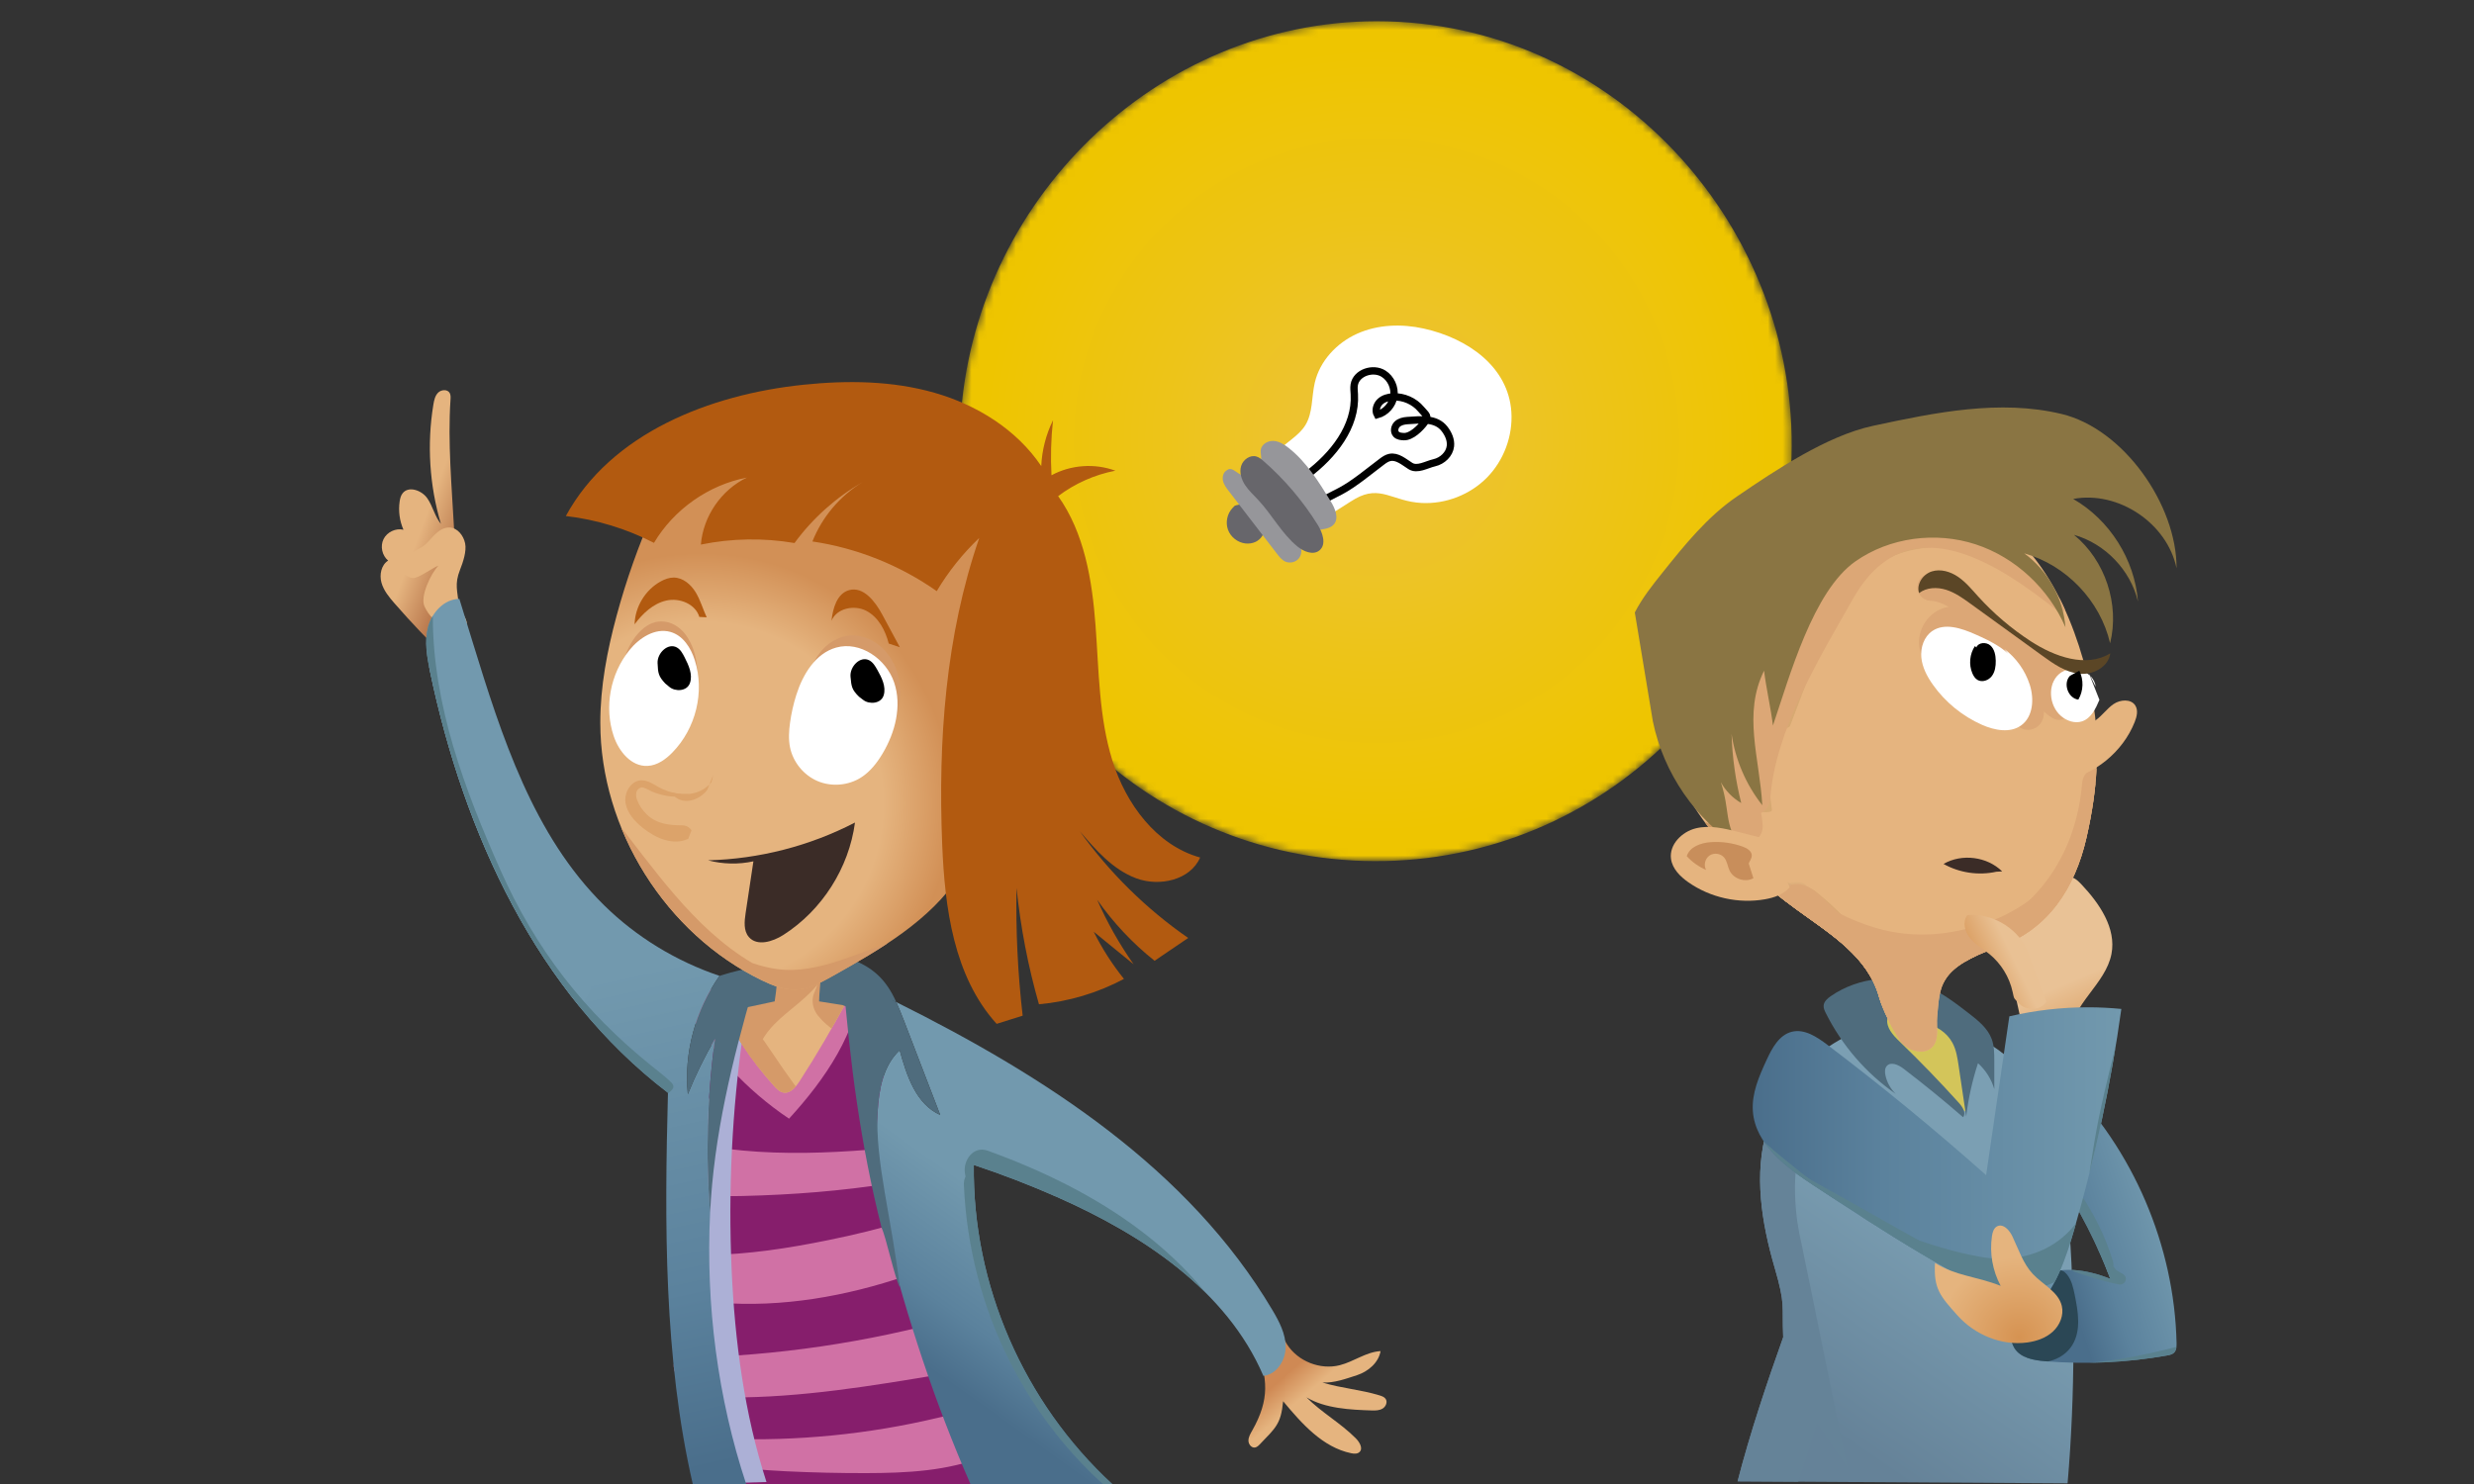 <?xml version="1.0" encoding="utf-8"?>
<!-- Generator: Adobe Illustrator 15.0.0, SVG Export Plug-In . SVG Version: 6.00 Build 0)  -->
<!DOCTYPE svg PUBLIC "-//W3C//DTD SVG 1.1//EN" "http://www.w3.org/Graphics/SVG/1.1/DTD/svg11.dtd">
<svg version="1.1" id="Layer_1" xmlns="http://www.w3.org/2000/svg" xmlns:xlink="http://www.w3.org/1999/xlink" x="0px" y="0px"
	 width="335.556px" height="201.333px" viewBox="0 0 335.556 201.333" enable-background="new 0 0 335.556 201.333"
	 xml:space="preserve">
<rect x="0" y="0" width="335.556" height="201.333" fill="#333333" stroke="none"/>
<g>
	<defs>
		<rect id="SVGID_1_" width="335.556" height="201.333"/>
	</defs>
	<clipPath id="SVGID_2_">
		<use xlink:href="#SVGID_1_"  overflow="visible"/>
	</clipPath>
	<g clip-path="url(#SVGID_2_)">
		<defs>
			<path id="SVGID_3_" d="M130.259,57.336c-1.697,31.113,22.151,57.711,53.265,59.408c31.113,1.696,57.712-22.151,59.408-53.265
				c1.697-31.113-22.09-58.82-53.204-60.517c-1.004-0.055-2-0.082-2.994-0.082C156.923,2.883,131.901,27.226,130.259,57.336"/>
		</defs>
		<clipPath id="SVGID_4_">
			<use xlink:href="#SVGID_3_"  overflow="visible"/>
		</clipPath>
		<defs>
			<filter id="Adobe_OpacityMaskFilter" filterUnits="userSpaceOnUse" x="122.279" y="-3.431" width="128.633" height="128.181">
				<feColorMatrix  type="matrix" values="1 0 0 0 0  0 1 0 0 0  0 0 1 0 0  0 0 0 1 0"/>
			</filter>
		</defs>
		<mask maskUnits="userSpaceOnUse" x="122.279" y="-3.431" width="128.633" height="128.181" id="SVGID_5_">
			<g filter="url(#Adobe_OpacityMaskFilter)">
				
					<radialGradient id="SVGID_6_" cx="0" cy="201.333" r="1" gradientTransform="matrix(86.838 4.735 4.735 -86.838 -766.731 17543.113)" gradientUnits="userSpaceOnUse">
					<stop  offset="0" style="stop-color:#FFFFFF"/>
					<stop  offset="0.082" style="stop-color:#CBCBCB"/>
					<stop  offset="0.168" style="stop-color:#9C9C9C"/>
					<stop  offset="0.261" style="stop-color:#727272"/>
					<stop  offset="0.356" style="stop-color:#4F4F4F"/>
					<stop  offset="0.457" style="stop-color:#323232"/>
					<stop  offset="0.564" style="stop-color:#1C1C1C"/>
					<stop  offset="0.681" style="stop-color:#0C0C0C"/>
					<stop  offset="0.814" style="stop-color:#030303"/>
					<stop  offset="1" style="stop-color:#000000"/>
				</radialGradient>
				<polygon clip-path="url(#SVGID_4_)" fill="url(#SVGID_6_)" points="128.906,-3.431 250.912,3.223 244.285,124.75 
					122.279,118.098 				"/>
			</g>
		</mask>
		
			<radialGradient id="SVGID_7_" cx="0" cy="201.333" r="1" gradientTransform="matrix(86.838 4.735 4.735 -86.838 -766.734 17543.106)" gradientUnits="userSpaceOnUse">
			<stop  offset="0" style="stop-color:#EDC33C"/>
			<stop  offset="0.09" style="stop-color:#EDC334"/>
			<stop  offset="0.333" style="stop-color:#EDC419"/>
			<stop  offset="0.611" style="stop-color:#EEC500"/>
			<stop  offset="1" style="stop-color:#EEC500"/>
		</radialGradient>
		<polygon clip-path="url(#SVGID_4_)" mask="url(#SVGID_5_)" fill="url(#SVGID_7_)" points="128.906,-3.431 250.912,3.223 
			244.285,124.75 122.279,118.098 		"/>
	</g>
	<g clip-path="url(#SVGID_2_)">
		<defs>
			<rect id="SVGID_8_" width="335.556" height="201.333"/>
		</defs>
		<clipPath id="SVGID_9_">
			<use xlink:href="#SVGID_8_"  overflow="visible"/>
		</clipPath>
		<path clip-path="url(#SVGID_9_)" fill="#67666B" d="M167.168,68.925c-0.725,0.764-0.973,1.947-0.615,2.938
			c0.358,0.99,1.305,1.741,2.351,1.865c0.468,0.055,0.952-0.009,1.38-0.207c1.306-0.605,1.748-2.466,0.991-3.69
			c-0.757-1.224-2.446-1.698-3.803-1.218"/>
		<path clip-path="url(#SVGID_9_)" fill="#FFFFFF" d="M183.809,67.673c-1.417,0.805-5.196,3.533-6.81,3.761
			c-1.094,0.155-2.199-0.316-3.058-1.009c-2.649-2.138-3.006-6.565-0.734-9.099c1.185-1.322,2.918-2.136,3.845-3.649
			c1.029-1.679,0.828-3.808,1.269-5.728c0.681-2.979,2.991-5.445,5.783-6.689c2.791-1.244,6.003-1.348,8.986-0.689
			c5.992,1.323,11.492,5.189,11.9,11.311c0.217,3.259-1.021,6.588-3.313,8.914s-5.603,3.611-8.863,3.441
			C188.868,68.032,187.244,65.722,183.809,67.673"/>
		<path clip-path="url(#SVGID_9_)" fill="none" stroke="#000000" stroke-miterlimit="10" d="M177.288,64.426
			c3.52-2.644,6.661-6.536,6.403-10.93c-0.024-0.429-0.082-0.862-0.013-1.285c0.27-1.658,2.564-2.409,3.982-1.508
			c0.999,0.635,1.566,1.886,1.388,3.056s-1.095,2.194-2.238,2.502c-0.309-0.566-0.098-1.315,0.37-1.759
			c0.467-0.444,1.132-0.624,1.776-0.654c1.428-0.065,2.871,0.571,3.787,1.668c0.67,0.802,1.096,0.921,0.481,1.767
			c-0.586,0.806-1.802,1.991-2.798,1.954c-0.376-0.014-0.789-0.049-1.051-0.319c-0.354-0.363-0.239-1.009,0.126-1.361
			c0.365-0.351,0.896-0.466,1.401-0.499c1.891-0.124,3.88-0.361,5.034,1.141c0.51,0.662,0.881,1.483,0.791,2.314
			c-0.121,1.11-1.086,2.015-2.175,2.265c-1.088,0.25-2.309,1.038-3.255,0.445c-0.881-0.553-1.782-1.377-2.8-1.16
			c-0.387,0.082-0.726,0.312-1.042,0.549c-1.704,1.274-3.757,3.021-5.64,4.015c-2.773,1.466-3.732,1.916-5.857,2.016"/>
		<path clip-path="url(#SVGID_9_)" fill="#96969A" d="M169.706,64.215c0.624-0.513,1.299-1.118,1.355-1.924
			c0.031-0.431-0.126-0.866-0.054-1.292c0.13-0.758,0.977-1.227,1.743-1.178c0.767,0.05,1.451,0.488,2.054,0.965
			c2.412,1.911,4.069,4.591,5.677,7.214c0.6,0.977,1.178,2.312,0.414,3.167c-0.554,0.62-1.507,0.597-2.312,0.807
			c-1.009,0.264-1.89,0.982-2.35,1.917c0.382,0.542,0.358,1.335-0.056,1.854c-0.413,0.518-1.182,0.717-1.795,0.465
			c-0.5-0.206-0.854-0.653-1.184-1.082c-2.177-2.831-4.354-5.662-6.529-8.493c-0.337-0.438-0.683-0.895-0.798-1.435
			c-0.114-0.54,0.074-1.187,0.573-1.424c0.746-0.633,1.669,0.993,2.629,0.803C169.315,64.532,169.516,64.371,169.706,64.215"/>
		<path clip-path="url(#SVGID_9_)" fill="#67666B" d="M178.964,74.669c0.979-0.81,0.432-2.388-0.239-3.468
			c-2.004-3.225-4.488-6.151-7.348-8.65c-0.285-0.249-0.584-0.5-0.945-0.612c-0.868-0.271-1.83,0.411-2.093,1.282
			c-0.262,0.872,0.036,1.829,0.537,2.59c0.5,0.761,1.187,1.376,1.806,2.043c1.858,2.001,3.156,4.518,5.259,6.261
			C176.798,74.826,178.105,75.379,178.964,74.669"/>
	</g>
	<g clip-path="url(#SVGID_2_)">
		<defs>
			<path id="SVGID_10_" d="M280.555,118.949c-0.292,0.005-0.572,0.11-0.843,0.222c-3.894,1.605-7.195,5.211-7.373,9.419
				c-0.063,1.497,0.259,2.981,0.58,4.446c0.753,3.438,1.506,6.88,2.26,10.32c0.154,0.709,0.347,1.478,0.919,1.924
				c0.444,0.347,1.049,0.429,1.608,0.36c1.419-0.174,2.666-1.319,2.957-2.721c0.173-0.831,0.034-1.694,0.087-2.542
				c0.257-4.15,4.845-6.866,5.634-10.949c0.679-3.507-1.633-6.862-4.087-9.46c-0.471-0.497-1.034-1.02-1.716-1.02
				C280.573,118.949,280.564,118.949,280.555,118.949"/>
		</defs>
		<clipPath id="SVGID_11_">
			<use xlink:href="#SVGID_10_"  overflow="visible"/>
		</clipPath>
		
			<linearGradient id="SVGID_12_" gradientUnits="userSpaceOnUse" x1="0" y1="201.339" x2="1" y2="201.339" gradientTransform="matrix(4.042 9.238 9.238 -4.042 -1579.858 947.275)">
			<stop  offset="0" style="stop-color:#E9C296"/>
			<stop  offset="0.998" style="stop-color:#D69352"/>
			<stop  offset="1" style="stop-color:#D69352"/>
		</linearGradient>
		<polygon clip-path="url(#SVGID_11_)" fill="url(#SVGID_12_)" points="284.687,113.52 296.889,141.409 274.651,151.139 
			262.449,123.249 		"/>
	</g>
	<g clip-path="url(#SVGID_2_)">
		<defs>
			<path id="SVGID_13_" d="M241.86,181.421c-0.302-0.393-0.411-0.537-0.411-0.537C241.448,180.884,241.654,181.153,241.86,181.421
				 M256.185,138.76c-7.618,1.163-14.294,7.037-16.504,14.421c-1.827,6.104-0.756,12.701,1.026,18.817
				c1.488,5.112,0.964,4.985,1.153,9.423c-2.204,6.165-4.555,13.209-6.185,19.549l44.759,0.273
				c1.027-11.933,1.056-24.745,0.081-36.683c-0.477-5.833-1.268-11.869-4.408-16.809c-3.623-5.697-10.34-9.207-17.071-9.207
				C258.083,138.545,257.13,138.615,256.185,138.76"/>
		</defs>
		<clipPath id="SVGID_14_">
			<use xlink:href="#SVGID_13_"  overflow="visible"/>
		</clipPath>
		
			<linearGradient id="SVGID_15_" gradientUnits="userSpaceOnUse" x1="0" y1="201.481" x2="1" y2="201.481" gradientTransform="matrix(18.383 -27.091 -27.091 -18.383 5702.428 3895.283)">
			<stop  offset="0" style="stop-color:#658298"/>
			<stop  offset="0.999" style="stop-color:#7B9FB3"/>
			<stop  offset="1" style="stop-color:#7B9FB3"/>
		</linearGradient>
		<polygon clip-path="url(#SVGID_14_)" fill="url(#SVGID_15_)" points="206.545,181.476 250.12,117.259 310.621,158.313 
			267.046,222.529 		"/>
		<path clip-path="url(#SVGID_14_)" fill="#658398" d="M235.426,153.443l1.922,24.98l-1.922,15.613l-5.765,18.976l10.568-0.721
			l6.245-19.216l4.084,6.005l-6.246-30.505c0,0-1.921-7.206,0-13.932C246.234,147.918,235.426,153.443,235.426,153.443"/>
	</g>
	<g clip-path="url(#SVGID_2_)">
		<defs>
			<rect id="SVGID_16_" width="335.556" height="201.333"/>
		</defs>
		<clipPath id="SVGID_17_">
			<use xlink:href="#SVGID_16_"  overflow="visible"/>
		</clipPath>
		<path clip-path="url(#SVGID_17_)" fill="#D3C55A" d="M254.479,137.894c0.88,2.423,2.826,4.278,4.709,6.039
			c2.45,2.29,4.9,4.581,7.351,6.872c0.25-1.548,0.381-3.115,0.394-4.682c0.009-1.117-0.048-2.259-0.455-3.298
			c-0.765-1.957-2.628-3.24-4.444-4.299c0.544,0.96-0.62,2.148-1.722,2.095c-1.101-0.055-2.007-0.839-2.859-1.536
			C256.598,138.387,255.565,137.701,254.479,137.894"/>
	</g>
	<g clip-path="url(#SVGID_2_)">
		<defs>
			<path id="SVGID_18_" d="M275.905,145.016c-0.718,0.306-1.207,0.993-1.519,1.709c-0.989,2.274-0.503,4.959,0.601,7.183
				c1.102,2.222,2.762,4.107,4.243,6.098c2.58,3.466,5.514,9.438,6.997,13.495c-3.006-1.212-7.176-1.998-9.728,0
				c-2.553,1.998-4.246,4.572-3.793,7.781c0.08,0.563,0.217,1.133,0.519,1.617c0.833,1.339,2.615,1.653,4.187,1.781
				c5.507,0.45,11.071,0.186,16.51-0.786c0.337-0.061,0.695-0.134,0.941-0.371c0.343-0.331,0.36-0.866,0.351-1.344
				c-0.303-13.194-5.867-26.195-15.202-35.525c-0.894-0.895-2.077-1.809-3.258-1.809
				C276.469,144.845,276.185,144.898,275.905,145.016"/>
		</defs>
		<clipPath id="SVGID_19_">
			<use xlink:href="#SVGID_18_"  overflow="visible"/>
		</clipPath>
		
			<linearGradient id="SVGID_20_" gradientUnits="userSpaceOnUse" x1="0" y1="201.325" x2="1" y2="201.325" gradientTransform="matrix(14.731 -4.91 -4.91 -14.731 1266.299 3132.703)">
			<stop  offset="0" style="stop-color:#4A6E8B"/>
			<stop  offset="3.786670e-004" style="stop-color:#4A6E8B"/>
			<stop  offset="0.355" style="stop-color:#5B829D"/>
			<stop  offset="1" style="stop-color:#7299AE"/>
		</linearGradient>
		<polygon clip-path="url(#SVGID_19_)" fill="url(#SVGID_20_)" points="260.169,148.873 292.927,137.954 307.31,181.102 
			274.551,192.021 		"/>
		<path clip-path="url(#SVGID_19_)" fill="#5A818E" d="M301.279,181.111c-9.188,2.491-22.221,6.391-31.27,1.73
			c-2.856-1.472-5.39,2.842-2.524,4.317c10.445,5.379,24.449,1.667,35.123-1.227C305.711,185.092,304.395,180.268,301.279,181.111"
			/>
		<path clip-path="url(#SVGID_19_)" fill="#5A818E" d="M269.553,181.236c0.434,2.691,3.719,4.029,6.104,3.162
			c2.911-1.061,3.86-4.427,3.103-7.202c-0.847-3.102-5.672-1.785-4.821,1.329c0.047,0.154,0.085,0.312,0.115,0.471
			c-0.034-0.26-0.039-0.238-0.018,0.066c-0.005,0.1-0.123,0.737-0.008,0.302c-0.036,0.156-0.081,0.308-0.137,0.458
			c0.079-0.2,0.077-0.224-0.006-0.069c-0.094,0.148-0.081,0.134,0.036-0.04c-0.222,0.209-0.228,0.218-0.017,0.027
			c0.304-0.109,0.321-0.122,0.052-0.039c0.091-0.011,0.184-0.022,0.275-0.032c-0.289-0.008-0.264,0.011,0.073,0.057
			c-0.129-0.023-0.257-0.056-0.38-0.099c0.08,0.033,0.16,0.066,0.241,0.1c-0.235-0.148-0.22-0.129,0.049,0.06
			c0.185,0.278,0.205,0.3,0.063,0.065c0.127,0.313,0.159,0.332,0.094,0.056c-0.215-1.334-1.875-2.076-3.075-1.746
			C269.879,178.551,269.336,179.898,269.553,181.236"/>
		<path clip-path="url(#SVGID_19_)" fill="#5A818E" d="M279.289,163.087c1.929,2.705,3.398,5.604,4.396,8.775
			c0.576,1.835,3.474,1.052,2.893-0.798c-1.069-3.404-2.625-6.585-4.698-9.491C280.768,160.014,278.165,161.511,279.289,163.087"/>
		<path clip-path="url(#SVGID_19_)" fill="#5A818E" d="M283.493,170.035c0.337,0.674,0.764,1.252,1.245,1.832
			c0.447,0.538,0.937,1.213,1.582,1.518c0.559,0.265,1.107-0.271,0.834-0.833c-0.298-0.613-0.892-1.096-1.327-1.615
			c-0.461-0.549-0.889-1.114-1.365-1.649C283.976,168.738,283.193,169.436,283.493,170.035"/>
		<path clip-path="url(#SVGID_19_)" fill="#5A818E" d="M287.97,172.871c-1.766-1.147-3.887-1.873-5.918-2.386
			c-1.361-0.345-1.905,1.668-0.577,2.094c1.934,0.622,3.913,1.304,5.911,1.677C288.219,174.412,288.715,173.355,287.97,172.871"/>
		<path clip-path="url(#SVGID_19_)" fill="#2B4755" d="M279.18,172.355c-0.359,0.101-0.578,0.453-0.767,0.776
			c-1.818,3.112-4.087,5.96-6.714,8.429c0.874,1.699,2.58,2.981,4.477,3.208c1.898,0.229,3.921-0.67,4.911-2.305
			c1.201-1.981,0.777-4.503,0.315-6.774c-0.204-0.996-0.429-2.038-1.08-2.818C280.038,172.532,279.606,172.238,279.18,172.355"/>
	</g>
	<g clip-path="url(#SVGID_2_)">
		<defs>
			<path id="SVGID_21_" d="M272.533,137.888c-1.049,7.183-2.099,14.364-3.148,21.547c-6.95-6.176-14.14-12.08-21.548-17.696
				c-1.413-1.07-3.1-2.19-4.817-1.757c-1.715,0.432-2.67,2.212-3.409,3.817c-1.016,2.199-2.035,4.522-1.866,6.938
				c0.313,4.493,4.47,7.602,8.234,10.076c9.588,6.297,19.237,12.63,29.795,17.115c3-2.938,4.394-7.106,5.564-11.139
				c2.846-9.797,4.982-19.802,6.387-29.907c-1.511-0.147-3.027-0.222-4.545-0.222C279.6,136.661,276.02,137.072,272.533,137.888"/>
		</defs>
		<clipPath id="SVGID_22_">
			<use xlink:href="#SVGID_21_"  overflow="visible"/>
		</clipPath>
		
			<linearGradient id="SVGID_23_" gradientUnits="userSpaceOnUse" x1="0" y1="201.333" x2="1" y2="201.333" gradientTransform="matrix(49.999 0 0 -49.999 237.732 10223.706)">
			<stop  offset="0" style="stop-color:#4A6E8B"/>
			<stop  offset="3.786670e-004" style="stop-color:#4A6E8B"/>
			<stop  offset="0.355" style="stop-color:#5B829D"/>
			<stop  offset="1" style="stop-color:#7299AE"/>
		</linearGradient>
		<rect x="237.575" y="136.661" clip-path="url(#SVGID_22_)" fill="url(#SVGID_23_)" width="50.149" height="41.268"/>
		<path clip-path="url(#SVGID_22_)" fill="#5A818E" d="M232.072,149.614c1.022,6.277,6.275,11.168,10.485,15.581
			c5.069,5.313,10.564,10.165,16.438,14.568c1.609,1.207,3.76-1.547,2.168-2.81c-10.019-7.945-20.715-16.976-27.32-28.085
			C233.25,147.871,231.903,148.575,232.072,149.614"/>
		<path clip-path="url(#SVGID_22_)" fill="#5A818E" d="M231.689,149.595c3.049,7.316,10.66,12.471,16.643,17.29
			c7.146,5.758,14.571,11.155,22.188,16.27c2.053,1.379,3.959-1.929,1.932-3.306c-7.326-4.974-14.489-10.169-21.48-15.604
			c-6.195-4.815-12.753-9.448-17.78-15.524C232.637,148.052,231.346,148.772,231.689,149.595"/>
		<path clip-path="url(#SVGID_22_)" fill="#5A818E" d="M240.44,159.707c9.729,7.927,21.465,13.967,32.847,19.135
			c1.897,0.861,3.574-1.91,1.656-2.833c-11.394-5.485-22.043-12.092-33.178-18.02C240.726,157.435,239.435,158.887,240.44,159.707"
			/>
		<path clip-path="url(#SVGID_22_)" fill="#5A818E" d="M289.852,129.809c-1.703,8.403-4.345,16.595-5.777,25.052
			c-1.447,8.539-2.011,16.902-6.277,24.644c-1.192,2.164,1.998,4.021,3.306,1.933c4.667-7.455,5.175-16.258,6.524-24.725
			c1.416-8.883,4.226-17.551,4.512-26.595C292.179,128.827,290.115,128.507,289.852,129.809"/>
		<path clip-path="url(#SVGID_22_)" fill="#5A818E" d="M285.225,161.079c-2.574,5.741-5.204,11.365-8.341,16.827
			c-0.968,1.686,1.637,3.206,2.604,1.521c3.175-5.525,5.926-11.383,7.75-17.5C287.586,160.762,285.745,159.92,285.225,161.079"/>
		<path clip-path="url(#SVGID_22_)" fill="#5A818E" d="M284.235,158.532c-0.624,8.595-7.528,13.481-15.781,11.957
			c-6.967-1.288-13.685-4.108-19.872-7.481c-2.579-1.406-4.885,2.534-2.302,3.939c8.16,4.44,20.005,10.308,29.573,7.991
			c7.58-1.836,12.234-9.155,10.561-16.701C286.131,156.954,284.321,157.343,284.235,158.532"/>
	</g>
	<g clip-path="url(#SVGID_2_)">
		<defs>
			<path id="SVGID_24_" d="M270.874,166.373c-0.464,0.242-0.624,0.819-0.699,1.335c-0.339,2.298,0.083,4.7,1.184,6.744
				c-3.36-1.325-6.027-1.313-8.91-3.114c-0.201,3.518,0.705,4.498,3.051,7.125s5.976,4.143,9.466,3.669
				c1.271-0.172,2.542-0.615,3.482-1.485c0.941-0.871,1.498-2.221,1.203-3.468c-0.456-1.926-2.563-2.882-3.918-4.323
				c-1.343-1.429-1.948-3.371-2.795-5.141c-0.328-0.687-0.968-1.449-1.642-1.449C271.156,166.266,271.014,166.299,270.874,166.373"
				/>
		</defs>
		<clipPath id="SVGID_25_">
			<use xlink:href="#SVGID_24_"  overflow="visible"/>
		</clipPath>
		
			<radialGradient id="SVGID_26_" cx="0" cy="201.333" r="1" gradientTransform="matrix(-4.212 -10.005 -10.005 4.212 2288.188 -666.634)" gradientUnits="userSpaceOnUse">
			<stop  offset="0" style="stop-color:#D69352"/>
			<stop  offset="0.002" style="stop-color:#D69352"/>
			<stop  offset="1" style="stop-color:#E5B47E"/>
		</radialGradient>
		<polygon clip-path="url(#SVGID_25_)" fill="url(#SVGID_26_)" points="264.912,188.935 256.403,168.727 277.28,159.937 
			285.788,180.145 		"/>
	</g>
	<g clip-path="url(#SVGID_2_)">
		<defs>
			<rect id="SVGID_27_" width="335.556" height="201.333"/>
		</defs>
		<clipPath id="SVGID_28_">
			<use xlink:href="#SVGID_27_"  overflow="visible"/>
		</clipPath>
		<path clip-path="url(#SVGID_28_)" fill="#4F6C7D" d="M255.721,145.847c-0.081-0.41-0.096-0.878,0.168-1.203
			c0.542-0.666,1.608-0.183,2.29,0.34c2.762,2.11,5.458,4.309,8.082,6.589c0.44-0.573-0.058-1.376-0.542-1.914
			c-2.597-2.887-5.297-5.682-8.094-8.376c-0.874-0.842-1.835-1.888-1.633-3.084c3.309,0.008,7.262,0.381,8.832,3.293
			c0.506,0.939,0.671,2.021,0.827,3.077c0.343,2.3,0.685,4.601,1.027,6.9c0.297-2.453,0.835-4.878,1.604-7.226
			c1.042,0.938,1.816,2.169,2.212,3.514c0-1.276,0-2.553,0-3.83c0-0.998-0.005-2.021-0.351-2.958
			c-0.548-1.483-1.859-2.528-3.111-3.495c-1.758-1.354-3.537-2.724-5.57-3.611c-4.215-1.84-9.367-1.337-13.147,1.284
			c-0.451,0.313-0.923,0.721-0.969,1.27c-0.03,0.354,0.126,0.694,0.285,1.011c2.181,4.378,5.479,8.193,9.497,10.982
			C256.412,147.727,255.914,146.818,255.721,145.847"/>
		<path clip-path="url(#SVGID_28_)" fill="#E5B47F" d="M283.504,93.271c1.524,6.863,1.052,13.566-0.519,20.419
			c-1.569,6.854-5.25,12.463-11.89,14.772c-8.287,2.882-7.952,5.321-8.351,9.496c-0.128,1.348,0.297,2.883-0.539,3.949
			c-1.095,1.395-3.497,0.692-4.499-0.77c-1.001-1.462-2.353-4.123-2.825-5.831c-1.531-5.527-6.527-8.52-11.169-11.89
			c-9.146-6.638-17.277-15.113-18.204-26.376c-0.598-7.257,2.583-14.557,7.743-19.695c5.159-5.138,12.132-8.226,19.305-9.48
			c4.793-0.839,9.857-0.877,14.384,0.909C276.495,72.544,281.275,83.244,283.504,93.271"/>
	</g>
	<g clip-path="url(#SVGID_2_)">
		<defs>
			<path id="SVGID_29_" d="M252.557,67.867c-7.173,1.254-14.145,4.341-19.305,9.48c-5.16,5.138-8.34,12.438-7.744,19.696
				c0.928,11.262,9.06,19.737,18.205,26.375c4.643,3.37,9.638,6.362,11.169,11.89c0.474,1.708,1.823,4.37,2.825,5.831
				c1.002,1.463,3.405,2.164,4.498,0.77c0.836-1.066,0.412-2.601,0.541-3.949c0.397-4.175,0.062-6.614,8.349-9.496
				c6.642-2.311,10.321-7.919,11.891-14.772s2.043-13.557,0.519-20.419c-2.228-10.027-7.009-20.727-16.563-24.495
				c-2.652-1.046-5.489-1.466-8.348-1.466C256.573,67.31,254.541,67.52,252.557,67.867"/>
		</defs>
		<clipPath id="SVGID_30_">
			<use xlink:href="#SVGID_29_"  overflow="visible"/>
		</clipPath>
		<path clip-path="url(#SVGID_30_)" fill="#CE9862" d="M233.45,112.905c-0.938-1.499-2.888-1.678-4.407-0.896
			c-2.134,1.1-2.978,3.624-2.363,5.866c0.653,2.383,2.526,4.164,4.619,5.36c1.195,0.684,2.487,1.191,3.868,1.312
			c1.206,0.104,3.153-0.677,4.147,0.07c1.799,1.351,4.208-1.736,2.424-3.142c-2.64-2.078-5.362,0.037-8.183-1.357
			c-1.206-0.596-2.562-1.517-3.114-2.787c-0.899-2.066,0.314-3.52,2.456-3.462C233.375,113.882,233.705,113.313,233.45,112.905"/>
		<path clip-path="url(#SVGID_30_)" fill="#DFB07C" d="M256.559,134.836c-2.895-5.726-6.845-10.717-11.733-14.869
			c-1.409-1.197-7.59,1.729-6.424,2.718c4.733,4.021,8.5,8.825,11.3,14.366C250.55,138.729,257.191,136.088,256.559,134.836"/>
		<path clip-path="url(#SVGID_30_)" fill="#DAAC7A" d="M242.535,119.737c-0.628-0.354-2.521-1.356-2.797-0.271
			c-0.016,0.058,0.017,0.125,0.023,0.188c-0.001-0.001-0.003-0.002-0.005-0.003c-3.427-1.59-0.172,4.47,1.552,5.271
			c5.273,2.445,8.845,7.479,10.837,12.818c0.139,0.463,0.272,0.918,0.4,1.356c0.163,0.553,0.576,1.048,1.081,1.484
			c0.516,0.677,1.134,1.253,1.838,1.55c0.419,0.177,0.826,0.252,1.142,0.199c0.908,0.348,2.354,0.782,2.12-0.012
			C255.884,132.638,251.507,124.814,242.535,119.737"/>
		<path clip-path="url(#SVGID_30_)" fill="#D7A972" d="M246.261,120.952c-3.276-2.608-8.125,2.269-4.527,5.134
			c6.751,5.375,10.694,12.974,11.497,21.532c0.394,4.192,7.551,3.359,7.157-0.841C259.417,136.44,254.357,127.399,246.261,120.952"
			/>
		<path clip-path="url(#SVGID_30_)" fill="#D7A972" d="M238.728,118.954c0.059-0.08,0.107-0.169,0.143-0.268
			c0.271-0.782-0.713-1.246-1.331-1.292c-0.16-0.013-0.316-0.033-0.476-0.052c-0.138-0.098-0.271-0.202-0.412-0.293
			c0.025-0.123,0.029-0.271,0-0.45c-0.017-0.1-0.073-0.207-0.112-0.313c0.131-0.382,0.021-0.796-0.467-1.026
			c-0.108-0.051-0.221-0.086-0.33-0.133c-0.226-0.22-0.459-0.413-0.68-0.521c-1.345-0.652-3.643-1.908-5.17-1.433
			c-1.187,0.369-1.007,1.618-0.588,2.611c-0.045,0.194-0.057,0.402,0.014,0.645c0.19,0.651,0.794,1.112,1.459,1.467
			c2.056,2.104,5.22,3.131,8.092,2.677C239.553,120.466,239.152,119.602,238.728,118.954"/>
		<path clip-path="url(#SVGID_30_)" fill="#D7A972" d="M270.259,73.515c-5.989-0.829-13.182-1.868-18.621,1.525
			c-5.462,3.407-8.245,10.914-10.498,17.461l-0.434-1.542c-0.19-0.678-3.37-1.228-3.516-0.433c-0.684,3.744-1.001,7.37-0.973,11.025
			c-0.853-0.495-3.206-0.87-3.222-0.18c-0.096,4.075,0.245,7.931,1.05,11.921c0.209,1.04,3.649,1.077,3.553,0.594
			c-0.295-1.465-0.507-2.911-0.678-4.355c0.572,0.593,3.501,0.966,3.414,0.336c-0.535-3.883-0.692-7.623-0.477-11.384
			c0.94,0.415,2.724,0.554,2.948-0.034c2.05-5.364,3.993-10.923,6.729-15.985c4.511-8.352,11.433-9.072,20.533-7.812
			C272.127,74.936,272.372,73.808,270.259,73.515"/>
		<path clip-path="url(#SVGID_30_)" fill="#DCA776" d="M262.169,89.414c0.939-1.428,1.492-3.4,3.568-3.118
			c1.45,0.198,2.976,1.36,3.997,2.325c2.422,2.291,3.266,5.208,3.41,8.448c0.12,2.673,3.721,2.521,4.048,0
			c0.705-5.443-2.875-11.301-7.698-13.708c-2.146-1.071-4.983-1.739-7.111-0.256c-1.964,1.368-2.791,4.264-1.455,6.309
			C261.231,89.878,261.866,89.875,262.169,89.414"/>
		<path clip-path="url(#SVGID_30_)" fill="#DCA776" d="M280.484,91.617c-2.813-3.431-7.265-5.584-10.451-8.765
			c-2.417-2.413-4.511-5.015-8.187-5c-2.366,0.01-2.34,3.535,0,3.657c3.512,0.182,7,5.213,9.667,7.251
			c2.468,1.886,5.241,3.917,8.391,4.257C280.688,93.103,280.882,92.101,280.484,91.617"/>
		<path clip-path="url(#SVGID_30_)" fill="#DCA776" d="M275.35,89.872c-0.674,2.716,0.579,6.161,3.064,7.559
			c1.895,1.066,3.368-1.632,1.672-2.86c-1.6-1.159-2.397-2.377-2.434-4.387C277.628,88.887,275.676,88.559,275.35,89.872"/>
		<path clip-path="url(#SVGID_30_)" fill="#DCA776" d="M279.958,81.985c-6.776-8.359-18.861-17.57-28.81-7.954
			c-4.353,4.207-6.712,10.596-9.415,15.896c-3.014,5.904-5.862,11.633-6.373,18.34h4.759c-0.486-6.093,0.138-12.087,0.865-18.134
			c0.332-2.754-3.888-3.065-4.66-0.631c-2.454,7.73-3,15.423-1.708,23.427c0.473,2.936,4.86,1.663,4.439-1.224
			c-0.065-0.969-0.276-1.905-0.632-2.808c-0.683-2.217-4.001-1.811-4.051,0.549c-0.095,0.965-0.041,1.922,0.161,2.871
			c1.507-0.204,3.014-0.408,4.521-0.612c-1.203-7.142-0.563-14.116,1.845-20.941c-1.555-0.211-3.107-0.421-4.661-0.631
			c-0.771,6.052-1.395,12.032-0.879,18.134c0.258,3.045,4.539,3.075,4.759,0c0.66-9.23,6.729-19.114,11.228-27.056
			c7.236-12.772,19.117-5.184,27.717,1.668C279.701,83.388,280.475,82.623,279.958,81.985"/>
		<path clip-path="url(#SVGID_30_)" fill="#DCA776" d="M241.753,127.008c1.385-1.011,2.126-2.276,3.333-3.458
			c-0.682,0.181-1.363,0.361-2.047,0.541c1.44,0.201,3.44,2.957,4.425,3.949c1.429,1.44,2.799,2.944,4.086,4.516
			c2.767,3.375,4.93,7.06,7.184,10.778c1.468,2.42,4.948,0.304,3.751-2.192c-3.252-6.783-8.385-12.985-13.914-18.037
			c-1.322-1.208-3.405-3.716-5.531-3.069c-2.241,0.683-2.822,4.07-2.932,6.028C240.064,126.844,241.09,127.493,241.753,127.008"/>
		<path clip-path="url(#SVGID_30_)" fill="#DCA776" d="M266.321,131.466c-4.344,0.811-6.631,1.706-10.709-0.908
			c-2.802-1.795-5.205-4.132-7.17-6.812c-1.108,0.855-2.216,1.71-3.325,2.565c5.081,5.803,10.896,10.741,17.536,14.672
			c0.162-1.243,0.325-2.486,0.486-3.729c-2.101,0.481-3.499-0.678-4.518,1.983c-0.836,2.186,2.613,3.55,3.73,1.572
			c0.626-1.108,0.363-2.033,0.823-3.118c0.715-1.689,3.585-3.445,4.938-4.661c1.537-1.382-0.073-4.313-2.077-3.567
			c-6.974,2.592-12.954-0.701-17.704-5.732c-1.888-2-4.665,0.924-2.972,2.972c5.304,6.415,13.729,9.912,21.811,6.877
			c-0.692-1.188-1.385-2.379-2.077-3.567c-1.751,1.604-4.058,3.187-5.428,5.135c-0.855,1.218-0.245,2.504-0.839,3.604
			c1.243,0.523,2.486,1.048,3.729,1.571c0.061-0.158,0.119-0.314,0.18-0.473c-0.476,0.475-0.95,0.95-1.425,1.424
			c0.593-0.229,2.156,0.088,2.913-0.085c1.746-0.4,1.947-2.864,0.488-3.729c-6.352-3.768-11.911-8.438-16.602-14.144
			c-1.51-1.836-4.758,0.629-3.325,2.566c4.692,6.341,15.319,15.479,22.432,7.123C267.828,132.289,267.243,131.294,266.321,131.466"
			/>
		<path clip-path="url(#SVGID_30_)" fill="#DCA776" d="M290.617,105.956c-1.964-1.358-3.83-1.84-6.22-1.698
			c-1.146,0.068-1.907,0.865-1.999,1.999c-1.54,19.015-20.514,27.871-36.673,18.785c-2.697-1.516-4.806,2.33-2.382,4.075
			c17.771,12.786,43.146-1.551,43.053-22.86c-0.489,0.644-0.979,1.286-1.469,1.929c1.582-0.688,3.181-0.722,4.792-0.102
			C291.043,108.438,291.675,106.688,290.617,105.956"/>
		<path clip-path="url(#SVGID_30_)" fill="#DCA776" d="M283.676,106.876c-0.48,9.142-6.823,16.111-15.472,18.729
			c-8.845,2.678-15.714,0.622-23.168-4.273c-2.374-1.558-4.498,2.19-2.208,3.778c9.007,6.247,19.007,7.997,29.307,3.451
			c8.526-3.762,14.434-12.36,12.83-21.859C284.837,105.94,283.713,106.174,283.676,106.876"/>
	</g>
	<g clip-path="url(#SVGID_2_)">
		<defs>
			<rect id="SVGID_31_" width="335.556" height="201.333"/>
		</defs>
		<clipPath id="SVGID_32_">
			<use xlink:href="#SVGID_31_"  overflow="visible"/>
		</clipPath>
		<path clip-path="url(#SVGID_32_)" fill="#FFFFFF" d="M273.649,90.268c-1.192-2.103-3.532-3.235-5.744-4.212
			c-1.866-0.824-4.146-1.598-5.83-0.444c-1.117,0.767-1.607,2.235-1.479,3.585c0.128,1.35,0.786,2.595,1.571,3.701
			c1.682,2.37,4.015,4.272,6.674,5.444c1.699,0.748,3.812,1.154,5.311,0.06c1.621-1.184,1.764-3.601,1.149-5.512
			c-0.615-1.914-1.834-3.628-3.439-4.838"/>
		<path clip-path="url(#SVGID_32_)" fill="#FFFFFF" d="M284.241,93.178c-0.202-2.147-3.325-3.153-4.954-1.739
			c-1.629,1.414-1.384,4.293,0.253,5.699c0.778,0.669,1.88,1.053,2.854,0.728c1.225-0.407,1.857-1.726,2.356-2.917
			c-0.474-1.198-0.945-2.395-1.417-3.592"/>
		<path clip-path="url(#SVGID_32_)" fill="#5B4626" d="M286.226,88.633c-0.227,1.854-2.366,2.971-4.224,2.77
			c-1.857-0.201-3.463-1.333-4.976-2.429c-3.249-2.353-6.498-4.705-9.747-7.058c-1.037-0.751-2.099-1.514-3.319-1.899
			c-1.221-0.386-2.653-0.336-3.667,0.446c-0.4-1.197,0.514-2.554,1.717-2.936c1.203-0.383,2.54,0.026,3.581,0.74
			s1.853,1.706,2.699,2.642c2.103,2.323,4.507,4.372,7.134,6.081C278.651,89.088,282.946,90.646,286.226,88.633"/>
		<path clip-path="url(#SVGID_32_)" fill="#3B2C27" d="M271.562,118.224c-2.043-2.019-5.47-2.457-7.955-1.015
			c2.15,1.21,4.753,1.595,7.161,1.058"/>
		<path clip-path="url(#SVGID_32_)" fill="#E5B47F" d="M279.783,105.914c4.314-0.771,8.133-3.889,9.753-7.961
			c0.285-0.717,0.494-1.57,0.088-2.226c-0.579-0.935-2.03-0.829-2.943-0.214c-0.912,0.615-1.545,1.577-2.449,2.205
			c-1.709,1.185-3.975,0.954-6.052,1.059c-2.077,0.105-4.512,0.952-4.974,2.979c-0.357,1.567,0.734,3.187,2.167,3.914
			c1.434,0.729,3.115,0.749,4.719,0.635"/>
		<path clip-path="url(#SVGID_32_)" fill="#8A7543" d="M221.734,83.094c1.001-1.959,2.384-3.693,3.759-5.411
			c3.013-3.767,6.093-7.588,10.076-10.311c5.242-3.586,12.243-8.261,18.452-9.595c8.435-1.813,17.212-3.624,25.601-1.614
			c8.39,2.01,15.631,12.309,15.591,20.936c-1.261-6.107-7.889-10.557-14.018-9.41c4.951,2.845,8.35,8.23,8.787,13.925
			c-1.009-4.268-4.46-7.867-8.683-9.053c4.228,3.447,6.216,9.417,4.901,14.71c-1.319-5.752-5.962-10.614-11.646-12.198
			c3.193,2.323,5.292,6.089,5.59,10.026c-2.267-5.222-6.766-9.476-12.177-11.247c-5.41-1.77-11.647-0.959-16.311,2.309
			c-5.759,4.036-8.928,15.617-11.188,22.277c-0.243-2.159-0.957-5.288-1.2-7.446c-2.896,5.868-0.624,11.722-0.24,18.255
			c-2.202-2.787-3.656-6.159-4.17-9.674c0.097,3.159,0.538,6.308,1.311,9.373c-1.154-0.666-2.119-1.652-2.759-2.819
			c1.308,4.134,0.351,5.265,2.614,8.964c-6.029-3.855-10.4-10.214-11.84-17.223"/>
		<path clip-path="url(#SVGID_32_)" fill="#E5B47F" d="M242.735,120.375c-0.809,0.976-2.097,1.411-3.345,1.631
			c-3.588,0.629-7.412-0.222-10.396-2.311c-1.111-0.778-2.17-1.834-2.351-3.179c-0.26-1.931,1.472-3.674,3.365-4.138
			c1.892-0.465,3.873,0.014,5.762,0.49c1.414,0.357,2.827,0.715,4.24,1.071"/>
	</g>
	<g clip-path="url(#SVGID_2_)">
		<defs>
			<path id="SVGID_33_" d="M266.832,124.155c-0.683,0.903-0.346,2.253,0.374,3.127c0.721,0.875,1.743,1.436,2.621,2.152
				c1.584,1.291,2.713,3.13,3.148,5.126c0.241,1.104,0.121,0.754,0.882,1.589c0.948,1.04,2.855,0.938,3.688-0.196l-2.459-6.78
				c-1.219-2.984-4.372-5.048-7.584-5.048C267.279,124.125,267.056,124.135,266.832,124.155"/>
		</defs>
		<clipPath id="SVGID_34_">
			<use xlink:href="#SVGID_33_"  overflow="visible"/>
		</clipPath>
		
			<linearGradient id="SVGID_35_" gradientUnits="userSpaceOnUse" x1="0" y1="201.376" x2="1" y2="201.376" gradientTransform="matrix(-5.716 2.731 2.731 5.716 -276.816 -1020.96)">
			<stop  offset="0" style="stop-color:#E9C194"/>
			<stop  offset="0.998" style="stop-color:#D69352"/>
			<stop  offset="1" style="stop-color:#D69352"/>
		</linearGradient>
		<polygon clip-path="url(#SVGID_34_)" fill="url(#SVGID_35_)" points="282.628,134.761 268.268,141.622 261.067,126.553 
			275.428,119.691 		"/>
	</g>
	<g clip-path="url(#SVGID_2_)">
		<defs>
			<rect id="SVGID_36_" width="335.556" height="201.333"/>
		</defs>
		<clipPath id="SVGID_37_">
			<use xlink:href="#SVGID_36_"  overflow="visible"/>
		</clipPath>
		<path clip-path="url(#SVGID_37_)" d="M267.872,87.644c-0.725,1.074-0.861,2.52-0.352,3.711c0.151,0.352,0.366,0.694,0.695,0.889
			c0.629,0.374,1.495,0.066,1.938-0.516c0.444-0.582,0.549-1.355,0.536-2.087c-0.013-0.753-0.166-1.57-0.729-2.07
			c-0.564-0.5-1.634-0.434-1.907,0.269"/>
		<path clip-path="url(#SVGID_37_)" d="M280.763,91.683c-0.989,1.012-0.276,3.057,1.127,3.236c0.7-1.173,0.751-2.707,0.129-3.923"/>
		<path clip-path="url(#SVGID_37_)" fill="#C88E5B" d="M237.185,117.152c0.144-0.368,0.419-0.703,0.413-1.098
			c-0.009-0.602-0.642-0.979-1.206-1.185c-1.396-0.512-2.903-0.722-4.388-0.613c-1.324,0.098-2.833,0.632-3.223,1.9
			c0.729,0.798,1.63,1.439,2.622,1.868c-0.357-0.646-0.143-1.545,0.468-1.958c0.61-0.414,1.526-0.28,1.992,0.29
			c0.405,0.497,0.451,1.192,0.731,1.77c0.553,1.134,2.12,1.63,3.225,1.021"/>
	</g>
	<g clip-path="url(#SVGID_2_)">
		<defs>
			<path id="SVGID_38_" d="M59.434,53.262c-0.426,0.416-0.557,1.041-0.654,1.628c-0.887,5.381-0.534,10.961,1.022,16.186
				c-0.839-1.022-1.097-2.414-1.861-3.494c-0.765-1.08-2.542-1.697-3.345-0.646c-0.24,0.314-0.335,0.712-0.392,1.103
				c-0.188,1.291-0.006,2.634,0.518,3.829c-1.044-0.245-2.221,0.309-2.698,1.269c-0.477,0.96-0.206,2.233,0.62,2.916
				c-0.942,0.605-1.205,1.923-0.904,3.001c0.302,1.077,1.044,1.968,1.779,2.812c2.257,2.592,4.629,5.084,7.106,7.466
				c2.722-11.428-0.297-23.411,0.48-35.134c0.02-0.306,0.038-0.633-0.119-0.896c-0.152-0.253-0.43-0.367-0.723-0.367
				C59.964,52.935,59.649,53.053,59.434,53.262"/>
		</defs>
		<clipPath id="SVGID_39_">
			<use xlink:href="#SVGID_38_"  overflow="visible"/>
		</clipPath>
		
			<linearGradient id="SVGID_40_" gradientUnits="userSpaceOnUse" x1="0" y1="201.26" x2="1" y2="201.26" gradientTransform="matrix(13.964 5.225 5.225 -13.964 -999.257 2879.621)">
			<stop  offset="0" style="stop-color:#E5B47F"/>
			<stop  offset="0.358" style="stop-color:#E5B47F"/>
			<stop  offset="0.767" style="stop-color:#B7754A"/>
			<stop  offset="1" style="stop-color:#B7754A"/>
		</linearGradient>
		<polygon clip-path="url(#SVGID_39_)" fill="url(#SVGID_40_)" points="52.901,49.027 75.293,57.405 61.885,93.24 39.493,84.862 		
			"/>
	</g>
	<g clip-path="url(#SVGID_2_)">
		<defs>
			<rect id="SVGID_41_" width="335.556" height="201.333"/>
		</defs>
		<clipPath id="SVGID_42_">
			<use xlink:href="#SVGID_41_"  overflow="visible"/>
		</clipPath>
		<path clip-path="url(#SVGID_42_)" fill="#E5B47F" d="M54.417,77.142C54.275,76.4,54.8,75.68,55.42,75.248
			c0.621-0.432,1.355-0.683,1.963-1.132c0.608-0.448,1.061-1.07,1.6-1.599c0.54-0.528,1.23-0.984,1.984-0.955
			c1.084,0.042,1.898,1.089,2.119,2.151c0.221,1.062-0.287,2.565-0.686,3.573c-0.795,2.005-0.329,2.886-0.168,4.853
			c0.048,0.59,1.236,1.917,1.054,2.479c-0.182,0.563-0.622,1.079-1.204,1.183c-0.54,0.098-1.075-0.165-1.544-0.45
			c-1.251-0.76-2.406-1.781-2.984-3.126c-0.579-1.345,0.881-4.416,1.898-5.469c-0.692,0.2-2.755,1.764-3.469,1.668
			C55.269,78.327,54.554,77.849,54.417,77.142"/>
	</g>
	<g clip-path="url(#SVGID_2_)">
		<defs>
			<path id="SVGID_43_" d="M170.213,179.649c-0.649,0.762-0.251,1.914,0.096,2.853c1.682,4.57,1.917,7.351-0.474,11.591
				c-0.24,0.425-0.506,0.868-0.505,1.357c0.002,0.488,0.405,1.01,0.888,0.934c0.258-0.041,0.462-0.233,0.644-0.422
				c2.162-2.261,2.874-2.744,3.173-5.857c2.526,3.03,5.353,6.246,9.217,7.052c0.387,0.08,0.838,0.119,1.13-0.147
				c0.538-0.49,0.021-1.359-0.493-1.877c-2.069-2.081-4.621-3.476-6.689-5.557c2.527,1.516,5.929,1.688,8.875,1.781
				c0.504,0.017,1.039,0.003,1.466-0.265c0.429-0.267,0.682-0.875,0.403-1.296c-0.183-0.276-0.524-0.391-0.843-0.488
				c-2.608-0.795-5.116-0.945-7.726-1.74c1.602,0.075,3.144-0.499,4.67-0.995c1.525-0.495,2.932-1.687,3.207-3.268
				c-1.956,0.108-3.629,1.43-5.528,1.911c-2.654,0.674-5.679-0.518-7.159-2.824c-0.549-0.853-0.91-1.845-1.643-2.547
				c-0.422-0.404-1.036-0.664-1.607-0.664C170.891,179.181,170.493,179.322,170.213,179.649"/>
		</defs>
		<clipPath id="SVGID_44_">
			<use xlink:href="#SVGID_43_"  overflow="visible"/>
		</clipPath>
		
			<linearGradient id="SVGID_45_" gradientUnits="userSpaceOnUse" x1="0" y1="201.467" x2="1" y2="201.467" gradientTransform="matrix(5.972 7.017 7.017 -5.972 -1238.966 1386.616)">
			<stop  offset="0" style="stop-color:#CF8954"/>
			<stop  offset="0.233" style="stop-color:#CF8954"/>
			<stop  offset="0.642" style="stop-color:#E5B47F"/>
			<stop  offset="1" style="stop-color:#E5B47F"/>
		</linearGradient>
		<polygon clip-path="url(#SVGID_44_)" fill="url(#SVGID_45_)" points="180.285,169.856 197.151,189.675 177.265,206.6 
			160.398,186.781 		"/>
	</g>
	<g clip-path="url(#SVGID_2_)">
		<defs>
			<rect id="SVGID_46_" width="335.556" height="201.333"/>
		</defs>
		<clipPath id="SVGID_47_">
			<use xlink:href="#SVGID_46_"  overflow="visible"/>
		</clipPath>
		<path clip-path="url(#SVGID_47_)" fill="#861E6C" d="M136.497,201.333c-9.466-21.508-12.938-45.233-20.246-67.621
			c0.156,1.38,0.609,2.727,1.319,3.92c-2.531-3.782-7.862-5.052-12.18-3.618c-4.319,1.436-7.619,5.11-9.528,9.241
			c-1.909,4.131-2.591,8.713-3.045,13.241c-1.514,15.072-0.224,30.581,4.699,44.837"/>
		<path clip-path="url(#SVGID_47_)" fill="#D071A5" d="M97.502,133.905c-1.79,0.374-3.819,1.037-4.474,2.743
			c3.399,6.04,8.234,11.264,13.992,15.12c4.907-5.366,9.309-11.742,9.879-18.99C110.425,132.194,103.866,132.575,97.502,133.905"/>
		<path clip-path="url(#SVGID_47_)" fill="#D071A5" d="M92.243,155.157v-0.446c11.161,2.69,22.789,1.684,34.203,0.443
			c0.599,1.387-0.183,3.063-1.403,3.955c-1.22,0.893-2.767,1.182-4.259,1.42c-6.631,1.057-13.341,1.572-20.053,1.731
			c-2.806,0.065-5.757,0.036-8.211-1.326c-0.392-0.218-0.279-1.095-0.015-0.732"/>
		<path clip-path="url(#SVGID_47_)" fill="#D071A5" d="M92.32,171.355c0.846-1.019,2.357-1.072,3.68-1.09
			c5.505-0.07,10.972-0.923,16.366-2.023c3.498-0.714,6.979-1.535,10.375-2.635c1.443-0.469,3.107-0.966,4.396-0.164
			c1.562,0.971,1.553,3.413,0.445,4.881c-1.107,1.469-2.926,2.187-4.668,2.778c-8.169,2.778-16.847,4.315-25.448,3.633
			c-1.536-0.122-3.155-0.35-4.361-1.308C91.898,174.469,91.335,172.54,92.32,171.355"/>
		<path clip-path="url(#SVGID_47_)" fill="#D071A5" d="M132.09,184.012c-0.626,1.623-2.629,2.133-4.345,2.42
			c-9.5,1.591-19.054,3.185-28.686,3.161c-1.558-0.004-3.153-0.057-4.603-0.627c-1.45-0.569-2.748-1.758-3.04-3.288
			c-0.062-0.328-0.071-0.688,0.11-0.968c0.285-0.437,0.892-0.49,1.413-0.501c12.358-0.258,24.683-2.074,36.59-5.389
			C131.099,180.162,132.833,182.085,132.09,184.012"/>
		<path clip-path="url(#SVGID_47_)" fill="#D071A5" d="M134.503,196.853c-0.113,0.339-0.476,0.518-0.807,0.653
			c-5.103,2.089-10.752,2.34-16.265,2.352c-3.604,0.007-7.209-0.077-10.809-0.25c-3.188-0.154-6.399-0.385-9.472-1.248
			c-0.73-0.206-1.56-0.56-1.733-1.298c-0.159-0.675,0.356-1.36,0.991-1.64c0.634-0.277,1.355-0.251,2.048-0.226
			c9.635,0.348,19.317-0.607,28.699-2.832c1.73-0.41,3.695-0.826,5.172,0.165c1.158,0.775,1.661,2.199,2.093,3.523
			C134.505,196.313,134.589,196.594,134.503,196.853"/>
		<g clip-path="url(#SVGID_47_)">
			<g>
				<defs>
					<rect id="SVGID_48_" x="93.039" y="139.904" width="10.919" height="61.313"/>
				</defs>
				<clipPath id="SVGID_49_">
					<use xlink:href="#SVGID_48_"  overflow="visible"/>
				</clipPath>
				<path clip-path="url(#SVGID_49_)" fill="#ACB0D6" d="M98.518,201.217c-0.804-2.519-1.431-5.105-2.018-7.683
					c-2.051-9.007-3.695-18.188-3.434-27.421c0.261-9.234,2.532-18.59,7.754-26.209c-1.535,10.704-2.067,21.551-1.586,32.353
					c0.433,9.737,1.732,19.565,4.724,28.804"/>
			</g>
		</g>
		<path clip-path="url(#SVGID_47_)" fill="#E5B47F" d="M97.148,135.186c1.941,4.445,4.609,8.573,7.864,12.169
			c0.346,0.384,0.737,0.781,1.245,0.872c0.923,0.164,1.662-0.724,2.171-1.51c2.503-3.866,4.29-6.997,6.518-11.027
			c-0.775-1.389-2.509-1.655-3.626-2.788c-0.74-0.749-0.682-1.948-0.575-2.995c-1.781-0.17-3.58-0.137-5.354,0.098
			c-0.298,0.039-0.622,0.099-0.817,0.328c-0.272,0.319-0.164,0.799-0.137,1.219c0.099,1.552-1.196,2.918-2.666,3.428
			C100.302,135.489,98.696,135.341,97.148,135.186"/>
	</g>
	<g clip-path="url(#SVGID_2_)">
		<defs>
			<path id="SVGID_50_" d="M105.392,130.004c-0.299,0.039-0.623,0.099-0.818,0.328c-0.272,0.32-0.164,0.798-0.137,1.219
				c0.099,1.552-1.196,2.917-2.666,3.429c-1.47,0.51-3.075,0.36-4.623,0.206c1.941,4.445,4.609,8.572,7.863,12.17
				c0.348,0.383,0.737,0.78,1.247,0.871c0.922,0.163,1.661-0.724,2.17-1.511c2.503-3.865,4.29-6.996,6.517-11.025
				c-0.774-1.39-2.509-1.656-3.625-2.788c-0.74-0.749-0.682-1.949-0.575-2.997c-0.745-0.07-1.493-0.105-2.241-0.105
				C107.464,129.8,106.423,129.868,105.392,130.004"/>
		</defs>
		<clipPath id="SVGID_51_">
			<use xlink:href="#SVGID_50_"  overflow="visible"/>
		</clipPath>
		<path clip-path="url(#SVGID_51_)" fill="#D59A69" d="M110.456,131.389c-8.756,0.553-13.403,9.344-14.134,17.051
			c-0.247,2.604,4.036,3.176,4.573,0.619c0.799-3.798,1.318-7.244,4.163-10.133c2.021-2.053,4.662-3.583,6.288-5.985
			C111.774,132.31,111.213,131.34,110.456,131.389"/>
		<path clip-path="url(#SVGID_51_)" fill="#D59A69" d="M110.863,132.96c0.17,0.767-0.503,1.611-0.613,2.365
			c-0.134,0.919,0.151,1.797,0.732,2.516c1.276,1.576,3.489,2.908,5.166,4.023c2.272,1.511,4.144-2.003,2.09-3.575
			c-1.397-1.07-3.076-1.869-4.414-2.995c-0.859-0.724-0.693-2.085-1.262-3.051C112.016,131.315,110.637,131.942,110.863,132.96"/>
		<path clip-path="url(#SVGID_51_)" fill="#D59A69" d="M98.671,140.967c1.731,4.036,3.848,7.802,6.46,11.336
			c0.925,1.251,3.046,0.021,2.104-1.231c-2.62-3.482-4.994-7.145-7.039-10.995C99.649,139.048,98.236,139.952,98.671,140.967"/>
		<path clip-path="url(#SVGID_51_)" fill="#D59A69" d="M99.13,138.791c0.736,6.082,5.233,12.074,9.163,16.569
			c1.644,1.883,5.034-0.658,3.509-2.707c-1.888-2.535-3.765-5.06-5.581-7.647c-1.661-2.369-3.17-4.978-5.291-6.961
			C100.333,137.485,99.013,137.823,99.13,138.791"/>
	</g>
	<g clip-path="url(#SVGID_2_)">
		<defs>
			<path id="SVGID_52_" d="M122.611,138.488c1.638,4.26,3.277,8.52,4.915,12.779c-3.269-1.451-4.559-5.329-5.499-8.781
				c-2.232,2.056-2.815,5.323-2.99,8.353c-0.383,6.616-1.06,9.276,1.19,15.509c-0.31-0.493-0.199,0.007-0.077,0.504
				c0.122,0.505,0.257,1.008-0.02,0.492c2.911,11.536,6.711,23.098,11.494,33.989h19.227
				c-11.982-11.053-18.967-26.988-18.769-43.288c3.839,1.275,7.617,2.733,11.318,4.367c11.56,5.104,22.978,12.636,27.956,24.251
				c1.794-0.176,3.011-2.097,3.02-3.9c0.009-1.802-0.875-3.477-1.794-5.027c-11.376-19.193-30.873-31.748-51.018-41.783
				C121.939,136.797,122.288,137.651,122.611,138.488"/>
		</defs>
		<clipPath id="SVGID_53_">
			<use xlink:href="#SVGID_52_"  overflow="visible"/>
		</clipPath>
		
			<linearGradient id="SVGID_54_" gradientUnits="userSpaceOnUse" x1="0" y1="201.183" x2="1" y2="201.183" gradientTransform="matrix(13.652 -19.113 -19.113 -13.652 3976.526 2936.002)">
			<stop  offset="0" style="stop-color:#4A6E8B"/>
			<stop  offset="3.786670e-004" style="stop-color:#4A6E8B"/>
			<stop  offset="0.355" style="stop-color:#5B829D"/>
			<stop  offset="1" style="stop-color:#7299AE"/>
		</linearGradient>
		<polygon clip-path="url(#SVGID_53_)" fill="url(#SVGID_54_)" points="87.054,179.245 137.033,109.273 205.308,158.04 
			155.328,228.012 		"/>
		<path clip-path="url(#SVGID_53_)" fill="#5A818E" d="M169.484,184.911c-6.8-14.794-20.699-23.445-35.528-28.8
			c-1.964-0.709-3.369,1.374-3.075,3.075l1.303,7.563l4.822-1.33c-0.342-1.837-0.773-3.514-1.36-5.288
			c-0.847-2.563-5.039-2.28-4.91,0.665c0.738,16.86,8.602,32.611,21.864,43.105c2.497,1.975,6.059-1.54,3.536-3.536
			c-12.242-9.687-19.716-23.938-20.4-39.569c-1.637,0.222-3.274,0.443-4.911,0.664c0.587,1.775,1.018,3.452,1.359,5.289
			c0.59,3.172,5.363,1.813,4.822-1.33l-1.304-7.563c-1.025,1.024-2.05,2.05-3.075,3.074c13.678,4.94,26.279,12.884,32.54,26.504
			C166.509,190.355,170.82,187.817,169.484,184.911"/>
	</g>
	<g clip-path="url(#SVGID_2_)">
		<defs>
			<rect id="SVGID_55_" width="335.556" height="201.333"/>
		</defs>
		<clipPath id="SVGID_56_">
			<use xlink:href="#SVGID_55_"  overflow="visible"/>
		</clipPath>
		<path clip-path="url(#SVGID_56_)" fill="#4F6C7D" d="M114.276,136.359c2.41,1.133,4.882-1.605,7.287-0.407
			c-1.414-3.175-3.307-4.839-6.491-5.954c-1.259-0.442-3.005-0.324-3.496,0.917c-0.171,0.43-0.508,4.481-0.48,4.942"/>
		<path clip-path="url(#SVGID_56_)" fill="#4F6C7D" d="M119.037,150.839c0.175-3.028,0.759-6.297,2.99-8.354
			c0.94,3.453,2.23,7.331,5.5,8.782c-1.639-4.26-3.277-8.52-4.916-12.779c-0.322-0.837-0.672-1.692-1.047-2.536
			c-2.405-1.198-4.817-2.367-7.228-3.5c0.951,11.766,2.356,22.709,5.244,34.155c0.551,1.025,1.836,7.026,2.457,8.02
			C121.003,165.572,118.654,157.455,119.037,150.839"/>
	</g>
	<g clip-path="url(#SVGID_2_)">
		<defs>
			<path id="SVGID_57_" d="M58.059,85.069c-0.519,1.981-0.141,4.075,0.277,6.079c4.57,21.867,14.497,43.564,32.261,57.111
				c-0.466,17.671-0.575,35.968,3.363,53.074h7.243c-3.866-11.677-5.493-24.347-4.889-36.769c-0.628-7.873-0.41-15.814,0.671-23.638
				c-1.412,2.412-2.647,4.929-3.691,7.521c-0.562-5.634,1.041-11.429,4.295-16.054c-5.847-1.971-11.255-5.248-15.653-9.577
				c-9.594-9.445-13.884-22.877-17.842-35.746c-0.596-1.94-1.192-3.88-1.789-5.82C60.258,81.262,58.578,83.089,58.059,85.069"/>
		</defs>
		<clipPath id="SVGID_58_">
			<use xlink:href="#SVGID_57_"  overflow="visible"/>
		</clipPath>
		
			<linearGradient id="SVGID_59_" gradientUnits="userSpaceOnUse" x1="0" y1="201.406" x2="1" y2="201.406" gradientTransform="matrix(-14.783 -66.525 -66.525 14.783 13491.052 -2777.45)">
			<stop  offset="0" style="stop-color:#4A6E8B"/>
			<stop  offset="3.786670e-004" style="stop-color:#4A6E8B"/>
			<stop  offset="0.355" style="stop-color:#5B829D"/>
			<stop  offset="1" style="stop-color:#7299AE"/>
		</linearGradient>
		<polygon clip-path="url(#SVGID_58_)" fill="url(#SVGID_59_)" points="59.595,210.579 32.111,86.903 99.148,72.006 
			126.632,195.683 		"/>
	</g>
	<g clip-path="url(#SVGID_2_)">
		<defs>
			<path id="SVGID_60_" d="M58.059,85.069c-0.519,1.981-0.141,4.075,0.277,6.079c4.57,21.867,14.497,43.564,32.261,57.111
				c-0.466,17.671-0.575,35.968,3.363,53.074h7.243c-3.866-11.677-5.493-24.347-4.889-36.769c-0.628-7.873-0.41-15.814,0.671-23.638
				c-1.412,2.412-2.647,4.929-3.691,7.521c-0.562-5.634,1.041-11.429,4.295-16.054c-5.847-1.971-11.255-5.247-15.653-9.577
				c-9.594-9.445-13.884-22.877-17.842-35.746c-0.596-1.94-1.192-3.88-1.789-5.82C60.258,81.262,58.578,83.089,58.059,85.069"/>
		</defs>
		<clipPath id="SVGID_61_">
			<use xlink:href="#SVGID_60_"  overflow="visible"/>
		</clipPath>
		<path clip-path="url(#SVGID_61_)" fill="#7299AE" d="M79.415,128.938c-6.435-10.847-11.768-22.125-15.946-34.028
			c-2.835-8.076-15.774-4.6-12.91,3.559c4.551,12.965,10.284,25.408,17.296,37.228C72.248,143.1,83.826,136.373,79.415,128.938"/>
		<path clip-path="url(#SVGID_61_)" fill="#5A818E" d="M89.439,160.656c0.047-3.157-0.82-6.329-0.582-9.896
			c0.021-2.384,3.775-2.606,2.005-4.074c-0.647-0.647-1.615-1.37-2.486-2.074c-9.16-7.378-15.724-15.823-20.507-26.586
			c-4.837-10.883-9.186-22.419-9.162-34.469c-0.001,0.272-6.153,1.246-6.156,2.631c-0.023,11.69,4.088,22.816,8.696,33.417
			c4.862,11.184,11.478,19.988,20.974,27.637c0.871,0.704,1.749,1.399,2.635,2.085c1.887,0.693,2.434,2.002,1.641,3.925
			c0.547,3.088-0.261,7.059-0.308,10.215"/>
		<path clip-path="url(#SVGID_61_)" fill="#5A818E" d="M140.75,215.063c-8.721-19.266-17.323-38.643-21.483-59.491
			c-0.375-1.882-6.817-1.827-6.633-0.901c4.2,21.044,12.84,40.622,21.645,60.075C134.981,216.299,141.314,216.313,140.75,215.063"/>
	</g>
	<g clip-path="url(#SVGID_2_)">
		<defs>
			<rect id="SVGID_62_" width="335.556" height="201.333"/>
		</defs>
		<clipPath id="SVGID_63_">
			<use xlink:href="#SVGID_62_"  overflow="visible"/>
		</clipPath>
		<path clip-path="url(#SVGID_63_)" fill="#4F6C7D" d="M105.072,135.857c0.502-3.515,1.171-6.192-7.484-3.463
			c1.325,0.447,1.434,4.16,2.798,4.467"/>
		<path clip-path="url(#SVGID_63_)" fill="#4F6C7D" d="M93.294,148.448c1.044-2.593,2.279-5.109,3.691-7.521
			c-1.081,7.824-1.298,15.765-0.672,23.639c0.509-10.486,2.988-20.675,5.914-30.717c-1.364-0.307-3.314-1.007-4.639-1.454
			C94.336,137.02,92.733,142.814,93.294,148.448"/>
	</g>
	<g clip-path="url(#SVGID_2_)">
		<defs>
			<path id="SVGID_64_" d="M93.928,59.664c-0.973,0.493-2.005,1.263-2.039,2.354l-3.193,7.244c-2.054,4.625-3.75,9.408-5.07,14.293
				c-1.279,4.737-2.207,9.602-2.204,14.508c0.007,14.491,8.87,28.621,21.912,34.936c1.431,0.693,2.962,1.308,4.553,1.261
				c1.825-0.055,3.498-0.972,5.09-1.866c6.447-3.619,13.144-7.467,17.194-13.651c2.977-4.544,4.259-9.98,5.073-15.353
				c0.951-6.282,1.331-12.66,0.987-19.006c-0.308-5.675-1.331-11.634-4.975-15.996c-3.648-4.367-9.309-6.424-14.746-8.098
				c-4.423-1.361-9.175-2.57-13.755-2.57C99.686,57.72,96.694,58.262,93.928,59.664"/>
		</defs>
		<clipPath id="SVGID_65_">
			<use xlink:href="#SVGID_64_"  overflow="visible"/>
		</clipPath>
		
			<radialGradient id="SVGID_66_" cx="0" cy="201.333" r="1" gradientTransform="matrix(44.434 0 0 -44.434 95.153 9055.019)" gradientUnits="userSpaceOnUse">
			<stop  offset="0" style="stop-color:#E5B47F"/>
			<stop  offset="0.554" style="stop-color:#E5B47F"/>
			<stop  offset="0.764" style="stop-color:#D29056"/>
			<stop  offset="1" style="stop-color:#D29056"/>
		</radialGradient>
		<rect x="81.419" y="57.72" clip-path="url(#SVGID_65_)" fill="url(#SVGID_66_)" width="55.156" height="76.586"/>
		<path clip-path="url(#SVGID_65_)" fill="#D59A69" d="M120.975,89.573c-1.463-2.545-4.478-4.183-7.322-2.945
			c-3.444,1.498-4.245,5.523-5.105,8.778c-0.546,2.067,2.362,2.746,3.122,0.861c0.589-1.461,0.726-3.41,1.647-4.688
			c0.234-0.86,0.868-1.266,1.9-1.221c0.969-0.872,1.719-0.82,2.25,0.158c0.984,0.802,1.406,2.209,1.481,3.434
			c0.148,2.412-1.504,8.68-4.092,9.67c-0.772,0.295-0.677,1.42,0.198,1.465c2.989,0.152,4.876-3.671,5.899-5.983
			C122.273,96.12,122.666,92.513,120.975,89.573"/>
		<path clip-path="url(#SVGID_65_)" fill="#D59A69" d="M93.048,86.181c-1.372-1.907-3.729-2.54-5.658-1.031
			c-2.363,1.85-3.228,5.29-3.525,8.114c-0.235,2.233,3.169,2.156,3.456,0c0.116-0.87,0.657-4.464,1.652-4.793
			c2.53-0.836,2.512,2.846,2.504,4.078c-0.018,2.714-0.995,5.431-1.519,8.089c-0.128,0.214-0.128,0.392-0.059,0.656
			c0.092,0.355,0.491,0.583,0.845,0.48c2.179-0.634,3.186-4.993,3.564-6.926C94.856,92.038,94.787,88.597,93.048,86.181"/>
		<path clip-path="url(#SVGID_65_)" fill="#D59A69" d="M122.354,127.336c-5.369,1.549-11.205,4.91-16.915,4.146
			c-1.18-0.157-2.316-0.45-3.42-0.836c-8.03-4.758-13.418-12.944-19.277-20.328c-0.484-0.61-1.321,0.166-1.019,0.785
			c2.2,4.525,4.826,9.071,8.019,13.09c-0.091,0.243-0.071,0.528,0.137,0.743c1.712,1.767,3.491,3.533,5.411,5.093
			c2.161,1.864,4.532,3.458,7.126,4.698c-0.365,0.591-0.174,1.556,0.634,1.813c0.328,0.105,0.656,0.21,0.984,0.313
			c-1.374-0.169-2.749-0.337-4.123-0.508c-1.672-0.209-1.776,2.276-0.375,2.776c0.036,0.013,0.072,0.025,0.108,0.039
			c-1.071,0.496-1.251,2.366,0.203,2.835c0.112,0.036,0.224,0.066,0.336,0.103c-0.629,0.77-0.543,2.1,0.718,2.471
			c0.953,0.279,1.887,0.594,2.813,0.924c-0.308,0.369-0.452,0.866-0.294,1.384c0.421,1.382,1.017,2.288,2.041,3.125
			c-0.344,0.741-0.702,1.483-1.095,2.228c-0.836,1.588,1.412,3.603,2.629,2.028c0.375-0.486,0.718-0.989,1.041-1.504
			c0.363-0.018,0.738-0.158,1.083-0.476c2.222-2.047,3.518-4.702,4.248-7.555c0.159,0.015,0.317,0.032,0.475,0.046
			c1.275,0.106,1.933-1.678,1.04-2.509c-0.294-0.272-0.604-0.508-0.92-0.726c0.033-0.25,0.063-0.515,0.091-0.787
			c0.22,0.023,0.441,0.049,0.661,0.073c1.243,0.139,1.77-1.748,0.799-2.389c0.119-0.481,0.03-0.999-0.411-1.367
			c-0.143-0.118-0.281-0.225-0.42-0.334c-0.07-0.14-0.164-0.269-0.277-0.386c0.425-0.369,0.364-1.2-0.295-1.4
			c-0.457-0.14-0.913-0.262-1.369-0.384c-0.015-0.052-0.019-0.106-0.039-0.156c3.67-0.865,7.28-2.442,10.568-3.748
			C125.276,129.86,124.537,126.706,122.354,127.336"/>
	</g>
	<g clip-path="url(#SVGID_2_)">
		<defs>
			<rect id="SVGID_67_" width="335.556" height="201.333"/>
		</defs>
		<clipPath id="SVGID_68_">
			<use xlink:href="#SVGID_67_"  overflow="visible"/>
		</clipPath>
		<g clip-path="url(#SVGID_68_)">
			<g>
				<defs>
					<rect id="SVGID_69_" x="84.81" y="103.402" width="12.612" height="10.773"/>
				</defs>
				<clipPath id="SVGID_70_">
					<use xlink:href="#SVGID_69_"  overflow="visible"/>
				</clipPath>
				<path clip-path="url(#SVGID_70_)" fill="#E5B47F" d="M97.402,103.402c0.205,1.797-1.181,3.523-2.9,4.087
					c-1.718,0.564-3.638,0.142-5.221-0.733c-0.72-0.397-1.444-0.901-2.266-0.894c-1.411,0.013-2.384,1.637-2.178,3.032
					s1.236,2.523,2.332,3.412c1.74,1.408,4.161,2.466,6.176,1.492"/>
			</g>
		</g>
	</g>
	<g clip-path="url(#SVGID_2_)">
		<defs>
			<path id="SVGID_71_" d="M87.015,105.863c-1.411,0.012-2.384,1.636-2.178,3.031c0.207,1.396,1.236,2.523,2.332,3.411
				c1.74,1.408,4.161,2.467,6.176,1.492l2.875-7.367c-0.483,0.478-1.077,0.85-1.717,1.06c-1.718,0.563-3.639,0.139-5.222-0.734
				c-0.713-0.395-1.432-0.893-2.247-0.893C87.028,105.863,87.021,105.863,87.015,105.863 M96.22,106.431
				c0.813-0.802,1.311-1.901,1.182-3.028L96.22,106.431z"/>
		</defs>
		<clipPath id="SVGID_72_">
			<use xlink:href="#SVGID_71_"  overflow="visible"/>
		</clipPath>
		<g clip-path="url(#SVGID_72_)">
			<g>
				<defs>
					<rect id="SVGID_73_" x="83.072" y="103.776" width="11.881" height="11.48"/>
				</defs>
				<clipPath id="SVGID_74_">
					<use xlink:href="#SVGID_73_"  overflow="visible"/>
				</clipPath>
				<path clip-path="url(#SVGID_74_)" fill="#DCA36A" d="M86.962,106.834c0.35-0.096,1.189,0.441,1.449,0.548
					c2.388,0.986,5.994,1.375,6.532-1.913c0.114-0.699-0.733-1.097-1.153-0.484c-1.642,2.391-5.508-1.476-7.72-1.193
					c-2.217,0.283-3.199,2.462-2.964,4.478c0.531,4.552,5.459,7.878,9.845,6.776c1.721-0.433,1.344-3.07-0.416-3.073
					c-1.776-0.004-3.481-0.193-4.822-1.485c-0.573-0.553-1.052-1.257-1.318-2.011C86.192,107.897,86.182,107.048,86.962,106.834"/>
			</g>
		</g>
		<path clip-path="url(#SVGID_72_)" fill="#DCA36A" d="M91.675,108.198c1.226,0.921,2.949,0.344,3.937-0.663
			c1.179-1.202,1.425-3.014,0.659-4.498c-0.922-1.789-3.958-0.553-3.284,1.385c-0.004-0.011,0.202,0.521,0.133,0.313
			c0.01,0.03-0.003,0.32,0.021,0.139c-0.025,0.19-0.022,0.17-0.139,0.304c0.164-0.189-0.201,0.101-0.055,0.015
			c0.105-0.061-0.292,0.153-0.289,0.15c-0.13,0.079-0.257,0.171-0.383,0.258c-0.309,0.216-0.718,0.605-0.838,0.753
			C90.921,106.989,91.026,107.712,91.675,108.198"/>
		<g clip-path="url(#SVGID_72_)">
			<g>
				<defs>
					<rect id="SVGID_75_" x="84.81" y="103.402" width="12.612" height="10.773"/>
				</defs>
				<clipPath id="SVGID_76_">
					<use xlink:href="#SVGID_75_"  overflow="visible"/>
				</clipPath>
			</g>
		</g>
	</g>
	<g clip-path="url(#SVGID_2_)">
		<defs>
			<rect id="SVGID_77_" width="335.556" height="201.333"/>
		</defs>
		<clipPath id="SVGID_78_">
			<use xlink:href="#SVGID_77_"  overflow="visible"/>
		</clipPath>
		<g clip-path="url(#SVGID_78_)">
			<g>
				<defs>
					<rect id="SVGID_79_" x="84.81" y="103.402" width="12.612" height="10.773"/>
				</defs>
				<clipPath id="SVGID_80_">
					<use xlink:href="#SVGID_79_"  overflow="visible"/>
				</clipPath>
			</g>
		</g>
		<path clip-path="url(#SVGID_78_)" fill="#FFFFFF" d="M113.418,87.853c-2.809,0.786-4.524,3.634-5.408,6.414
			c-0.397,1.251-0.686,2.536-0.861,3.837c-0.146,1.083-0.213,2.192,0,3.263c0.402,2.02,1.849,3.799,3.743,4.604
			c1.894,0.805,4.18,0.611,5.912-0.5c1.224-0.785,2.143-1.969,2.89-3.215c1.734-2.893,2.66-6.478,1.579-9.671
			S116.665,86.943,113.418,87.853"/>
		<path clip-path="url(#SVGID_78_)" fill="#FFFFFF" d="M87.835,103.91c1.319-0.062,2.462-0.896,3.365-1.821
			c3.195-3.274,4.397-8.225,3.038-12.518c-0.526-1.662-1.584-3.362-3.323-3.844c-2.08-0.576-4.213,0.828-5.539,2.47
			c-2.62,3.243-3.448,7.747-2.143,11.655C83.918,101.902,85.593,104.017,87.835,103.91"/>
		<path clip-path="url(#SVGID_78_)" d="M117.091,94.966c0.815,0.632,2.424,0.524,2.771-0.651c0.346-1.174-0.277-2.393-0.879-3.458
			c-0.283-0.502-0.596-1.031-1.112-1.287c-1.221-0.605-2.632,0.876-2.513,2.234c0.119,1.358,0.178,1.76,1.15,2.717"/>
		<path clip-path="url(#SVGID_78_)" d="M90.787,93.192c0.788,0.665,2.4,0.625,2.796-0.534c0.395-1.158-0.176-2.402-0.733-3.492
			c-0.262-0.513-0.552-1.055-1.057-1.332c-1.195-0.656-2.666,0.764-2.605,2.126c0.062,1.362,0.105,1.766,1.035,2.762"/>
		<path clip-path="url(#SVGID_78_)" fill="#B25A10" d="M120.544,87.31c-0.46-1.788-1.401-3.58-3.037-4.437
			c-1.635-0.856-4.031-0.361-4.73,1.348c0.182-1.694,0.749-3.708,2.393-4.158c1.948-0.534,3.537,1.54,4.494,3.319l2.385,4.43"/>
		<path clip-path="url(#SVGID_78_)" fill="#B25A10" d="M94.852,83.698c-0.522-1.757-2.683-2.626-4.471-2.224
			c-1.789,0.403-3.214,1.755-4.311,3.224c0.059-2.378,1.461-4.678,3.547-5.821c0.536-0.293,1.126-0.517,1.737-0.521
			c1.248-0.006,2.333,0.911,2.986,1.974c0.653,1.063,0.988,2.286,1.51,3.42"/>
		<path clip-path="url(#SVGID_78_)" fill="#3B2C27" d="M101.564,127.119c-0.727-0.85-0.602-2.111-0.436-3.218
			c0.353-2.348,0.706-4.696,1.059-7.045c-2.023,0.441-4.151,0.394-6.153-0.138c6.916-0.176,13.787-1.942,19.93-5.124
			c-0.819,6.17-4.474,11.905-9.721,15.252C104.801,127.767,102.676,128.419,101.564,127.119"/>
		<path clip-path="url(#SVGID_78_)" fill="#B25A10" d="M132.816,72.987c-2.241,2.124-4.187,4.559-5.764,7.213
			c-4.995-3.516-10.82-5.845-16.862-6.74c1.323-3.326,3.755-6.2,6.815-8.055c-3.612,2.072-6.783,4.908-9.243,8.268
			c-4.197-0.716-8.527-0.645-12.699,0.208c0.307-3.837,2.774-7.429,6.246-9.091c-5.198,1.001-9.906,4.311-12.607,8.862
			c-3.723-1.918-7.795-3.159-11.955-3.644c6.108-11.228,19.531-16.498,32.246-17.812c5.94-0.614,12.03-0.55,17.771,1.095
			c5.74,1.646,11.13,4.987,14.464,9.941c0.096-2.152,0.643-4.283,1.596-6.215c-0.273,2.477-0.342,4.976-0.207,7.464
			c2.624-1.423,5.864-1.656,8.663-0.622c-2.803,0.54-5.48,1.73-7.759,3.449c3.568,5.033,4.611,11.404,5.072,17.556
			c0.46,6.151,0.451,12.427,2.286,18.317c1.835,5.889,5.959,11.502,11.901,13.158c-1.342,3.077-5.535,3.991-8.68,2.818
			c-3.144-1.173-5.465-3.824-7.64-6.38c4.021,5.621,9.018,10.542,14.7,14.477c-1.519,1.031-3.039,2.063-4.559,3.096
			c-2.976-2.37-5.609-5.169-7.791-8.284c1.351,3.073,3.01,6.011,4.944,8.755c-1.804-1.472-3.608-2.943-5.411-4.415
			c1.132,2.273,2.51,4.423,4.102,6.401c-3.561,1.902-7.506,3.081-11.528,3.443c-1.478-5.159-2.497-10.45-3.042-15.789
			c-0.11,5.789,0.168,11.585,0.832,17.336c-1.177,0.37-2.353,0.739-3.53,1.109c-5.826-6.435-7.038-15.732-7.386-24.406
			C127.229,100.492,128.246,86.242,132.816,72.987"/>
	</g>
</g>
</svg>
